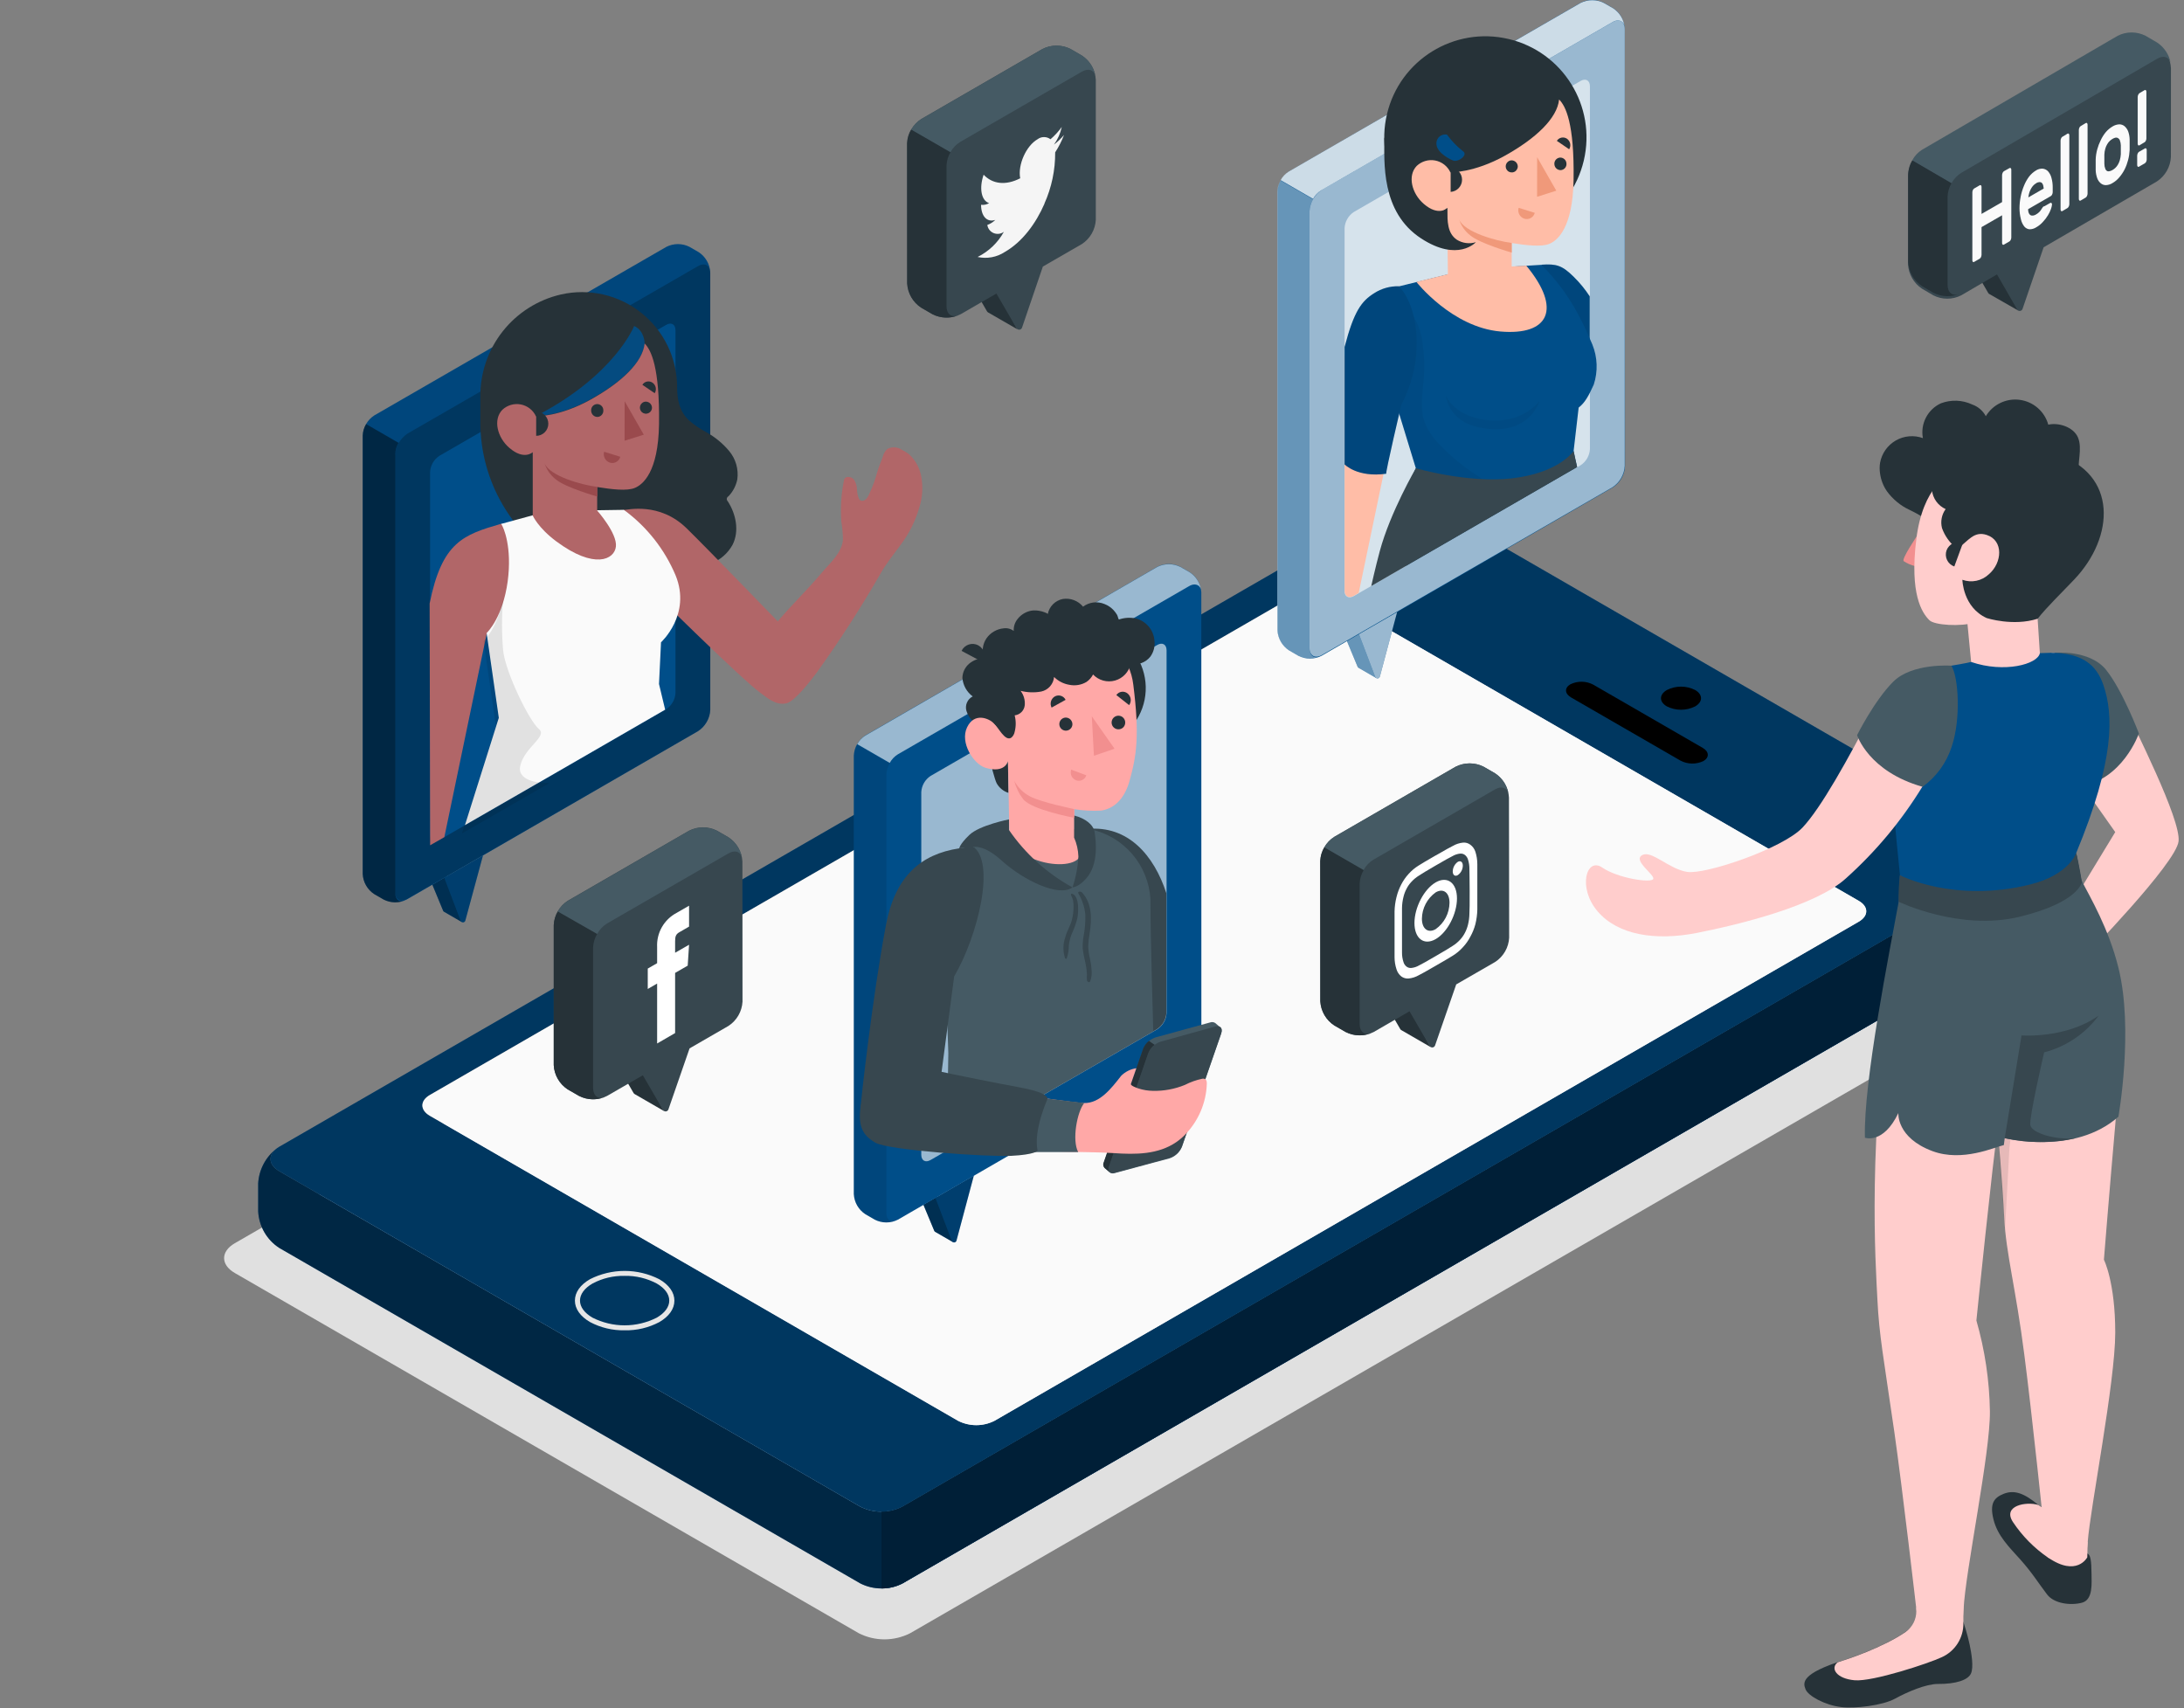 <svg width="179" height="140" viewBox="0 0 179 140" fill="none" xmlns="http://www.w3.org/2000/svg">
<rect x="0" y="0" width="179" height="140" fill="#808080" stroke="none"/>
<path d="M19.241 104.326L70.382 133.848C71.035 134.18 71.757 134.353 72.49 134.353C73.222 134.353 73.945 134.18 74.598 133.848L170.886 78.251C172.05 77.578 172.05 76.488 170.886 75.815L119.761 46.289C119.107 45.959 118.385 45.787 117.653 45.787C116.921 45.787 116.199 45.959 115.545 46.289L19.241 101.89C18.076 102.563 18.076 103.653 19.241 104.326Z" fill="#E0E0E0"/>
<path d="M22.655 94.14C21.941 94.693 22.019 95.482 22.886 95.982L70.502 123.477C71.038 123.748 71.632 123.89 72.234 123.89C72.835 123.89 73.429 123.748 73.966 123.477L164.969 70.939C165.848 70.431 165.918 69.63 165.171 69.077C165.619 69.415 165.987 69.846 166.251 70.341C166.515 70.836 166.668 71.383 166.699 71.943V74.23C166.668 74.832 166.494 75.418 166.193 75.94C165.891 76.461 165.47 76.904 164.965 77.232L73.974 129.765C73.437 130.038 72.843 130.18 72.24 130.18C71.637 130.18 71.043 130.038 70.506 129.765L22.89 102.274C22.385 101.947 21.965 101.505 21.664 100.984C21.363 100.463 21.191 99.877 21.16 99.277V96.981C21.192 96.428 21.342 95.888 21.6 95.398C21.858 94.909 22.217 94.479 22.655 94.14Z" fill="#004E89"/>
<path opacity="0.5" d="M22.655 94.14C21.941 94.693 22.019 95.482 22.886 95.982L70.502 123.477C71.038 123.748 71.632 123.89 72.234 123.89C72.835 123.89 73.429 123.748 73.966 123.477L164.969 70.939C165.848 70.431 165.918 69.63 165.171 69.077C165.619 69.415 165.987 69.846 166.251 70.341C166.515 70.836 166.668 71.383 166.699 71.943V74.23C166.668 74.832 166.494 75.418 166.193 75.94C165.891 76.461 165.47 76.904 164.965 77.232L73.974 129.765C73.437 130.038 72.843 130.18 72.24 130.18C71.637 130.18 71.043 130.038 70.506 129.765L22.89 102.274C22.385 101.947 21.965 101.505 21.664 100.984C21.363 100.463 21.191 99.877 21.16 99.277V96.981C21.192 96.428 21.342 95.888 21.6 95.398C21.858 94.909 22.217 94.479 22.655 94.14Z" fill="black"/>
<path d="M22.887 95.981L70.503 123.476C71.04 123.748 71.633 123.89 72.235 123.89C72.837 123.89 73.43 123.748 73.967 123.476L164.97 70.939C165.924 70.386 165.924 69.49 164.97 68.941L117.354 41.442C116.817 41.17 116.224 41.028 115.622 41.028C115.02 41.028 114.427 41.17 113.89 41.442L22.887 93.983C21.933 94.536 21.933 95.432 22.887 95.981ZM106.565 48.552C107.391 48.077 108.217 48.354 109.043 48.828L152.339 73.825C153.165 74.296 153.165 75.064 152.339 75.539L81.502 116.445C81.041 116.677 80.532 116.798 80.016 116.798C79.5 116.798 78.991 116.677 78.529 116.445L35.237 91.448C34.411 90.973 34.411 90.209 35.237 89.734L106.565 48.552Z" fill="#004E89"/>
<path opacity="0.3" d="M22.887 95.981L70.503 123.476C71.04 123.748 71.633 123.89 72.235 123.89C72.837 123.89 73.43 123.748 73.967 123.476L164.97 70.939C165.924 70.386 165.924 69.49 164.97 68.941L117.354 41.442C116.817 41.17 116.224 41.028 115.622 41.028C115.02 41.028 114.427 41.17 113.89 41.442L22.887 93.983C21.933 94.536 21.933 95.432 22.887 95.981ZM106.565 48.552C107.391 48.077 108.217 48.354 109.043 48.828L152.339 73.825C153.165 74.296 153.165 75.064 152.339 75.539L81.502 116.445C81.041 116.677 80.532 116.798 80.016 116.798C79.5 116.798 78.991 116.677 78.529 116.445L35.237 91.448C34.411 90.973 34.411 90.209 35.237 89.734L106.565 48.552Z" fill="black"/>
<path d="M165.172 69.073C165.619 69.411 165.988 69.843 166.252 70.337C166.516 70.832 166.668 71.379 166.699 71.939V74.226C166.668 74.828 166.494 75.413 166.192 75.935C165.891 76.457 165.471 76.9 164.965 77.228L73.975 129.765C73.439 130.047 72.841 130.189 72.236 130.178V123.886C72.839 123.899 73.435 123.756 73.966 123.473L164.969 70.935C165.849 70.427 165.931 69.626 165.172 69.073Z" fill="#004E89"/>
<path opacity="0.6" d="M165.172 69.073C165.619 69.411 165.988 69.843 166.252 70.337C166.516 70.832 166.668 71.379 166.699 71.939V74.226C166.668 74.828 166.494 75.413 166.192 75.935C165.891 76.457 165.471 76.9 164.965 77.228L73.975 129.765C73.439 130.047 72.841 130.189 72.236 130.178V123.886C72.839 123.899 73.435 123.756 73.966 123.473L164.969 70.935C165.849 70.427 165.931 69.626 165.172 69.073Z" fill="black"/>
<path d="M136.616 57.892C135.972 57.52 135.972 56.922 136.616 56.55C136.975 56.367 137.373 56.272 137.776 56.272C138.179 56.272 138.577 56.367 138.936 56.55C139.576 56.922 139.576 57.52 138.936 57.892C138.576 58.073 138.179 58.167 137.776 58.167C137.373 58.167 136.976 58.073 136.616 57.892Z" fill="black"/>
<path d="M51.194 109.025C50.207 109.044 49.23 108.811 48.358 108.348C47.561 107.886 47.119 107.262 47.119 106.589C47.119 105.916 47.557 105.293 48.358 104.834C49.238 104.388 50.211 104.157 51.197 104.157C52.184 104.158 53.156 104.391 54.035 104.838C54.832 105.297 55.274 105.92 55.274 106.593C55.274 107.266 54.836 107.89 54.035 108.352C53.161 108.815 52.183 109.046 51.194 109.025ZM51.194 104.562C50.279 104.543 49.373 104.759 48.564 105.189C47.9 105.573 47.536 106.069 47.536 106.589C47.536 107.109 47.9 107.605 48.564 107.989C49.38 108.402 50.281 108.617 51.194 108.617C52.108 108.617 53.009 108.402 53.825 107.989C54.489 107.605 54.853 107.109 54.853 106.589C54.853 106.069 54.489 105.573 53.825 105.189C53.015 104.76 52.11 104.544 51.194 104.562Z" fill="#E6E6E6"/>
<path d="M137.738 62.339L128.77 57.161C128.237 56.855 128.208 56.368 128.712 56.079C129.005 55.936 129.327 55.865 129.653 55.87C129.979 55.876 130.299 55.959 130.587 56.112L139.551 61.29C140.087 61.595 140.112 62.083 139.613 62.372C139.319 62.512 138.997 62.582 138.671 62.577C138.346 62.571 138.026 62.489 137.738 62.339Z" fill="black"/>
<path d="M106.565 48.552C107.391 48.077 108.216 48.354 109.042 48.829L152.339 73.826C153.165 74.296 153.165 75.064 152.339 75.539L81.502 116.445C81.041 116.677 80.532 116.798 80.015 116.798C79.499 116.798 78.99 116.677 78.529 116.445L35.236 91.448C34.411 90.973 34.411 90.21 35.236 89.735L106.565 48.552Z" fill="#FAFAFA"/>
<path d="M37.839 75.56L36.414 74.734C36.375 74.718 36.343 74.689 36.324 74.652L35.432 72.496L36.592 71.823L36.559 71.927L37.839 75.56Z" fill="#004E89"/>
<g opacity="0.4">
<path d="M37.839 75.56L36.414 74.734C36.375 74.718 36.343 74.689 36.324 74.652L35.432 72.496L36.592 71.823L36.559 71.927L37.839 75.56Z" fill="black"/>
</g>
<path d="M36.414 71.93L37.768 75.49C37.788 75.523 37.816 75.551 37.85 75.569C37.885 75.587 37.924 75.595 37.963 75.592C38.002 75.588 38.039 75.574 38.069 75.55C38.1 75.526 38.123 75.493 38.136 75.456L39.585 70.109L36.414 71.93Z" fill="#004E89"/>
<path opacity="0.2" d="M36.414 71.93L37.768 75.49C37.788 75.523 37.816 75.551 37.85 75.569C37.885 75.587 37.924 75.595 37.963 75.592C38.002 75.588 38.039 75.574 38.069 75.55C38.1 75.526 38.123 75.493 38.136 75.456L39.585 70.109L36.414 71.93Z" fill="black"/>
<path d="M58.21 22.316C58.194 21.986 58.1 21.664 57.936 21.377C57.771 21.09 57.541 20.846 57.265 20.665L56.513 20.231C56.219 20.082 55.895 20.005 55.566 20.005C55.236 20.005 54.912 20.082 54.618 20.231L30.674 34.047C30.397 34.227 30.166 34.471 30.002 34.758C29.837 35.046 29.744 35.368 29.729 35.698V71.621C29.744 71.951 29.837 72.273 30.002 72.561C30.166 72.848 30.397 73.092 30.674 73.272L31.446 73.718C31.739 73.867 32.063 73.944 32.392 73.944C32.72 73.944 33.044 73.867 33.337 73.718L57.203 59.927C57.5 59.738 57.746 59.48 57.922 59.175C58.099 58.871 58.199 58.528 58.214 58.177L58.21 22.316Z" fill="#004E89"/>
<path opacity="0.3" d="M33.391 73.668L57.202 59.923C57.497 59.731 57.741 59.472 57.917 59.168C58.093 58.864 58.195 58.523 58.214 58.172V22.39C58.214 21.746 57.764 21.486 57.206 21.808L33.391 35.541C33.096 35.733 32.852 35.992 32.676 36.296C32.5 36.6 32.398 36.941 32.379 37.292V73.086C32.379 73.73 32.833 73.99 33.391 73.668Z" fill="black"/>
<path d="M36.018 68.837L54.598 58.122C54.821 57.977 55.006 57.781 55.139 57.551C55.271 57.321 55.348 57.062 55.362 56.797V27.068C55.362 26.577 55.02 26.383 54.598 26.626L36.018 37.353C35.795 37.498 35.608 37.694 35.475 37.924C35.342 38.154 35.264 38.413 35.25 38.679V68.408C35.25 68.882 35.593 69.081 36.018 68.837Z" fill="#004E89"/>
<path opacity="0.5" d="M29.729 71.629C29.744 71.96 29.837 72.282 30.002 72.569C30.166 72.856 30.397 73.1 30.674 73.281L31.446 73.727C31.712 73.862 32.004 73.939 32.303 73.952C32.601 73.966 32.899 73.915 33.176 73.805C32.73 73.974 32.392 73.718 32.392 73.181V37.226C32.404 36.897 32.499 36.576 32.668 36.293L30.005 34.753C29.834 35.035 29.739 35.356 29.729 35.686V71.629Z" fill="black"/>
<path opacity="0.1" d="M58.207 22.258C58.207 21.8 57.794 21.465 57.203 21.804L33.338 35.582C33.056 35.756 32.826 36.003 32.673 36.297L30.01 34.761C30.165 34.471 30.395 34.227 30.674 34.054L54.598 20.239C54.892 20.09 55.216 20.013 55.545 20.013C55.875 20.013 56.199 20.09 56.493 20.239L57.265 20.685C57.53 20.859 57.753 21.091 57.916 21.364C58.079 21.636 58.178 21.942 58.207 22.258Z" fill="black"/>
<path d="M55.596 46.64C53.061 46.714 46.285 46.339 46.285 46.339C44.19 45.178 42.443 43.478 41.227 41.415C40.011 39.351 39.369 36.999 39.369 34.604V32.502C39.354 30.564 40 28.678 41.201 27.156C42.402 25.634 44.087 24.568 45.976 24.133C47.117 23.874 48.301 23.875 49.442 24.136C50.582 24.397 51.649 24.912 52.564 25.642C53.478 26.371 54.217 27.297 54.725 28.352C55.233 29.405 55.496 30.56 55.497 31.73C55.497 32.763 55.679 33.696 56.459 34.443C56.892 34.82 57.368 35.146 57.876 35.413C58.599 35.811 59.242 36.34 59.771 36.974C60.034 37.292 60.229 37.662 60.343 38.059C60.456 38.456 60.486 38.873 60.431 39.282C60.326 39.805 60.074 40.288 59.705 40.674C59.668 40.692 59.636 40.719 59.613 40.753C59.589 40.786 59.574 40.825 59.569 40.866C59.563 40.907 59.568 40.948 59.583 40.986C59.597 41.025 59.62 41.059 59.651 41.087C60.328 42.135 60.609 43.535 60.039 44.65C59.654 45.348 59.036 45.888 58.293 46.178C57.556 46.465 56.775 46.623 55.984 46.644L55.596 46.64Z" fill="#263238"/>
<path d="M43.157 47.644C43.041 48.574 42.678 49.457 42.106 50.201C41.534 50.944 40.773 51.521 39.903 51.872L36.419 68.606L35.254 69.275L35.213 49.456C36.229 44.41 37.971 43.824 41.097 42.92C41.093 42.932 43.632 44.555 43.157 47.644Z" fill="#B16668"/>
<path d="M72.205 46.942C70.593 49.754 68.837 52.481 66.944 55.113C66.474 55.736 65.165 57.462 64.467 57.636C63.596 57.85 62.853 57.161 62.403 56.843C60.821 55.745 52.642 47.611 52.642 47.611C50.094 44.06 50.738 41.797 51.081 41.797C51.423 41.797 54.037 41.111 56.275 43.296C57.964 44.947 63.744 50.922 63.744 50.922C65.111 49.32 66.007 48.527 67.37 46.917C68.03 46.136 69.021 45.294 69.087 44.217C69.08 43.724 69.036 43.233 68.955 42.746C68.873 41.623 68.943 40.494 69.166 39.39C69.171 39.34 69.185 39.291 69.207 39.245C69.244 39.183 69.301 39.135 69.368 39.109C69.494 39.074 69.627 39.081 69.748 39.129C69.869 39.178 69.971 39.265 70.037 39.377C70.164 39.605 70.234 39.86 70.239 40.12C70.246 40.382 70.302 40.64 70.404 40.88C70.428 40.928 70.462 40.971 70.504 41.004C70.551 41.032 70.605 41.046 70.66 41.045C70.974 41.045 71.139 40.711 71.251 40.463C71.52 39.887 71.739 39.289 71.903 38.675C72.015 38.263 72.209 37.85 72.349 37.437C72.409 37.187 72.543 36.961 72.733 36.788C72.92 36.694 73.129 36.651 73.339 36.665C73.548 36.678 73.749 36.748 73.922 36.867C74.131 36.969 74.329 37.092 74.513 37.234C75.045 37.726 75.397 38.381 75.512 39.096C75.661 39.923 75.606 40.774 75.351 41.574C75.028 42.701 74.497 43.759 73.786 44.691C73.237 45.443 72.659 46.153 72.205 46.942Z" fill="#B16668"/>
<path d="M54.177 52.639L54.012 56.058L54.516 58.16L46.365 62.867L38.107 67.623L40.882 58.829L39.883 51.875C39.99 51.785 41.212 50.554 41.609 47.647C41.98 44.868 41.287 43.213 41.072 42.936C41.184 42.899 43.661 42.23 43.661 42.23L48.942 41.817L51.13 41.784C53.005 43.156 54.47 45.011 55.371 47.152C56.684 50.364 54.177 52.639 54.177 52.639Z" fill="#FAFAFA"/>
<path opacity="0.1" d="M42.636 62.776C42.987 61.212 44.92 60.365 44.156 59.733C43.392 59.102 41.439 55.138 41.237 53.317C41.114 51.905 41.114 50.484 41.237 49.072C40.754 51.438 39.734 52.47 39.639 52.553L40.638 59.506L37.863 68.301L45.039 64.172C43.384 64.189 42.434 63.672 42.636 62.776Z" fill="black"/>
<path opacity="0.9" d="M52.836 28.151C52.679 29.682 50.965 31.297 48.413 32.721C45.862 34.146 43.938 34.092 43.938 34.092C50.399 30.748 51.972 26.718 51.972 26.718C52.836 27.093 52.836 28.151 52.836 28.151Z" fill="#004E89"/>
<path d="M52.834 28.15C53.362 28.683 54.072 30.079 54.014 34.757C53.953 38.712 52.681 39.712 52.037 39.984C51.392 40.257 50.154 40.108 48.944 39.914V41.842C48.944 41.842 50.596 43.7 50.48 44.786C50.364 45.872 48.709 46.677 45.6 44.373C44.088 43.246 43.663 42.251 43.663 42.251V37.057C43.663 37.057 42.957 37.75 41.747 36.706C40.744 35.843 40.401 34.381 41.169 33.588C41.368 33.4 41.61 33.261 41.873 33.184C42.136 33.108 42.414 33.094 42.684 33.146C42.953 33.198 43.206 33.312 43.423 33.481C43.639 33.65 43.812 33.868 43.927 34.117C43.927 34.117 45.851 34.175 48.407 32.75C50.963 31.326 52.672 29.691 52.834 28.15Z" fill="#B16668"/>
<path d="M49.448 33.626C49.459 33.76 49.415 33.892 49.328 33.995C49.24 34.097 49.116 34.16 48.982 34.17C48.847 34.174 48.716 34.124 48.617 34.033C48.519 33.941 48.46 33.814 48.453 33.679C48.444 33.611 48.45 33.542 48.469 33.476C48.488 33.41 48.521 33.349 48.565 33.296C48.609 33.243 48.663 33.2 48.725 33.169C48.786 33.138 48.853 33.121 48.922 33.117C48.99 33.113 49.059 33.124 49.123 33.148C49.188 33.172 49.247 33.209 49.296 33.257C49.345 33.304 49.384 33.362 49.411 33.425C49.437 33.489 49.45 33.557 49.448 33.626Z" fill="#263238"/>
<path d="M49.515 37.023L50.836 37.436C50.814 37.525 50.774 37.608 50.718 37.681C50.663 37.753 50.593 37.814 50.514 37.858C50.434 37.903 50.346 37.931 50.255 37.941C50.165 37.951 50.073 37.942 49.986 37.915C49.807 37.856 49.658 37.731 49.57 37.564C49.483 37.398 49.463 37.204 49.515 37.023Z" fill="#9A4A4D"/>
<path d="M53.66 32.226L52.648 31.536C52.69 31.469 52.745 31.411 52.809 31.366C52.873 31.32 52.947 31.288 53.024 31.272C53.101 31.255 53.18 31.255 53.258 31.269C53.335 31.284 53.409 31.315 53.474 31.359C53.611 31.451 53.707 31.593 53.742 31.755C53.776 31.916 53.747 32.085 53.66 32.226Z" fill="#263238"/>
<path d="M53.436 33.407C53.437 33.504 53.409 33.599 53.356 33.68C53.304 33.761 53.228 33.825 53.139 33.864C53.05 33.903 52.952 33.915 52.857 33.898C52.761 33.882 52.673 33.838 52.602 33.772C52.531 33.705 52.482 33.62 52.459 33.526C52.436 33.431 52.442 33.333 52.475 33.241C52.508 33.15 52.567 33.071 52.645 33.013C52.722 32.955 52.815 32.921 52.912 32.915C52.979 32.913 53.045 32.924 53.108 32.948C53.17 32.971 53.227 33.007 53.276 33.052C53.325 33.098 53.364 33.153 53.391 33.214C53.419 33.274 53.434 33.34 53.436 33.407Z" fill="#263238"/>
<path d="M51.196 32.882L51.191 36.119L52.765 35.623L51.196 32.882Z" fill="#9A4A4D"/>
<path d="M48.945 39.901C47.673 39.745 45.052 39.014 44.639 37.981C44.806 38.503 45.129 38.962 45.564 39.294C46.352 39.959 48.953 40.694 48.953 40.694L48.945 39.901Z" fill="#9A4A4D"/>
<path d="M43.945 35.719C44.209 35.719 44.462 35.614 44.649 35.427C44.836 35.241 44.94 34.987 44.94 34.724C44.94 34.46 44.836 34.207 44.649 34.02C44.462 33.833 44.209 33.728 43.945 33.728V35.719Z" fill="#263238"/>
<path d="M78.091 101.79L76.666 100.965C76.628 100.947 76.597 100.919 76.576 100.882L75.68 98.727L76.844 98.054L76.807 98.157L78.091 101.79Z" fill="#004E89"/>
<g opacity="0.4">
<path d="M78.091 101.79L76.666 100.965C76.628 100.947 76.597 100.919 76.576 100.882L75.68 98.727L76.844 98.054L76.807 98.157L78.091 101.79Z" fill="black"/>
</g>
<path d="M76.668 98.162L78.022 101.721C78.041 101.755 78.07 101.783 78.104 101.801C78.139 101.819 78.178 101.827 78.217 101.823C78.255 101.82 78.293 101.805 78.323 101.781C78.354 101.757 78.377 101.725 78.39 101.688L79.818 96.341L76.668 98.162Z" fill="#004E89"/>
<path opacity="0.2" d="M76.668 98.162L78.022 101.721C78.041 101.755 78.07 101.783 78.104 101.801C78.139 101.819 78.178 101.827 78.217 101.823C78.255 101.82 78.293 101.805 78.323 101.781C78.354 101.757 78.377 101.725 78.39 101.688L79.818 96.341L76.668 98.162Z" fill="black"/>
<path d="M98.46 48.547C98.445 48.217 98.351 47.895 98.187 47.607C98.022 47.32 97.792 47.076 97.515 46.896L96.743 46.45C96.45 46.301 96.126 46.224 95.797 46.224C95.469 46.224 95.145 46.301 94.852 46.45L70.928 60.265C70.65 60.446 70.419 60.69 70.254 60.977C70.089 61.264 69.995 61.586 69.978 61.917V97.86C69.995 98.191 70.089 98.513 70.254 98.8C70.419 99.087 70.65 99.331 70.928 99.511L71.696 99.957C71.99 100.106 72.314 100.184 72.644 100.184C72.973 100.184 73.298 100.106 73.591 99.957L97.457 86.162C97.753 85.974 97.999 85.716 98.174 85.412C98.35 85.108 98.449 84.767 98.464 84.416L98.46 48.547Z" fill="#004E89"/>
<path opacity="0.6" d="M76.267 95.069L94.848 84.354C95.07 84.209 95.255 84.013 95.388 83.782C95.521 83.552 95.597 83.294 95.612 83.029V53.3C95.612 52.813 95.269 52.614 94.848 52.858L76.267 63.593C76.047 63.739 75.863 63.933 75.731 64.162C75.6 64.391 75.523 64.647 75.508 64.911V94.639C75.508 95.114 75.846 95.312 76.267 95.069Z" fill="white"/>
<path opacity="0.1" d="M69.978 97.86C69.995 98.19 70.089 98.513 70.254 98.8C70.419 99.087 70.65 99.331 70.928 99.511L71.696 99.957C71.963 100.091 72.256 100.167 72.555 100.181C72.854 100.194 73.152 100.145 73.43 100.036C72.984 100.205 72.646 99.949 72.646 99.412V63.49C72.658 63.16 72.754 62.838 72.927 62.557L70.259 61.017C70.09 61.3 69.995 61.62 69.983 61.95L69.978 97.86Z" fill="black"/>
<path opacity="0.6" d="M98.461 48.493C98.461 48.035 98.023 47.701 97.453 48.039L73.592 61.818C73.311 61.99 73.08 62.234 72.923 62.524L70.26 60.988C70.418 60.699 70.648 60.455 70.929 60.282L94.852 46.462C95.146 46.316 95.469 46.239 95.798 46.239C96.126 46.239 96.449 46.316 96.743 46.462L97.519 46.908C97.785 47.085 98.007 47.319 98.171 47.594C98.333 47.868 98.433 48.176 98.461 48.493Z" fill="white"/>
<path d="M95.595 83.028V73.206C94.584 70.092 92.449 67.623 89.125 67.937L92.193 75.642L94.501 84.536L94.815 84.354C95.04 84.21 95.228 84.015 95.364 83.785C95.5 83.555 95.579 83.295 95.595 83.028Z" fill="#37474F"/>
<path d="M79.719 69.415C78.939 69.761 78.481 70.889 78.183 71.686C77.707 72.921 77.428 74.224 77.357 75.546L77.725 86.315L77.593 94.3L94.522 84.535C94.522 84.535 94.29 76.839 94.29 74.068C94.29 73.944 94.29 73.816 94.29 73.688C94.21 72.328 93.686 71.031 92.798 69.997C91.911 68.963 90.709 68.248 89.377 67.961C88.415 67.742 82.671 68.486 82.671 68.486L79.732 69.415H79.719Z" fill="#455A64"/>
<path d="M89.466 79.507C89.447 79.198 89.404 78.892 89.338 78.59C89.256 78.257 89.206 77.917 89.19 77.574C89.2 77.226 89.237 76.88 89.301 76.538C89.483 75.373 89.541 74.06 88.674 73.135C88.583 73.036 88.285 73.04 88.389 73.23C88.695 73.748 88.886 74.325 88.95 74.923C88.972 75.527 88.925 76.131 88.81 76.724C88.754 77.048 88.729 77.377 88.736 77.706C88.767 78.008 88.82 78.308 88.892 78.602C88.96 78.881 89.014 79.164 89.053 79.449C89.053 79.589 89.082 79.734 89.087 79.862C89.068 80.026 89.068 80.192 89.087 80.357C89.115 80.464 89.272 80.555 89.343 80.436C89.46 80.141 89.503 79.822 89.466 79.507Z" fill="#37474F"/>
<path d="M88.345 74.102C88.312 73.813 88.192 73.313 87.846 73.243C87.788 73.243 87.763 73.293 87.775 73.338C87.845 73.486 87.903 73.639 87.949 73.796C87.977 73.967 87.991 74.14 87.99 74.313C87.986 74.674 87.94 75.035 87.854 75.386C87.73 75.869 87.441 76.307 87.317 76.79C87.116 77.346 87.106 77.953 87.288 78.516C87.313 78.574 87.395 78.611 87.428 78.545C87.547 78.199 87.605 77.836 87.602 77.471C87.639 77.166 87.713 76.867 87.821 76.579C88.021 76.159 88.18 75.721 88.296 75.27C88.367 74.885 88.384 74.492 88.345 74.102Z" fill="#37474F"/>
<path d="M84.137 56.392C84.137 57.358 84.423 58.303 84.96 59.106C85.497 59.909 86.26 60.535 87.152 60.905C88.045 61.275 89.027 61.372 89.974 61.183C90.922 60.995 91.792 60.529 92.475 59.846C93.158 59.163 93.624 58.293 93.812 57.345C94.001 56.398 93.904 55.416 93.534 54.523C93.164 53.631 92.538 52.868 91.735 52.331C90.932 51.794 89.987 51.508 89.021 51.508C87.726 51.508 86.483 52.022 85.567 52.938C84.651 53.855 84.137 55.097 84.137 56.392Z" fill="#263238"/>
<path d="M80.578 59.865C80.578 59.865 81.371 63.581 81.689 64.197C81.9 64.573 82.247 64.854 82.659 64.981L82.606 62.363L80.578 59.865Z" fill="#263238"/>
<path d="M81.598 54.531C81.566 54.413 81.51 54.303 81.433 54.209C81.357 54.114 81.261 54.036 81.152 53.981C81.002 53.926 80.841 53.905 80.681 53.919C80.229 53.935 79.795 54.098 79.443 54.382C79.272 54.525 79.133 54.703 79.035 54.904C78.938 55.104 78.884 55.323 78.877 55.546C78.9 55.847 78.987 56.139 79.133 56.403C79.279 56.667 79.48 56.896 79.723 57.074C79.512 57.181 79.344 57.36 79.251 57.578C79.157 57.796 79.143 58.04 79.211 58.267C79.317 58.611 79.521 58.917 79.798 59.147C80.014 59.386 80.255 59.602 80.516 59.791C80.695 59.878 80.891 59.925 81.09 59.927C81.414 59.948 81.736 59.985 82.056 60.039L81.871 57.974C81.821 57.413 81.767 56.851 81.718 56.29C81.718 56.042 81.664 55.79 81.652 55.542C81.67 55.211 81.65 54.878 81.594 54.551L81.598 54.531Z" fill="#263238"/>
<path d="M82.526 60.039C82.229 60.216 81.804 59.626 81.432 59.258C81.061 58.891 79.863 58.346 79.26 59.609C78.658 60.873 79.793 62.603 80.739 62.913C82.39 63.425 82.617 62.376 82.617 62.376L82.737 68.982C84.769 71.588 90.405 71.385 88.055 68.668V66.319C88.783 66.434 89.52 66.472 90.256 66.43C91.457 66.245 92.213 65.299 92.576 63.998C93.163 61.909 93.402 60.224 92.886 56.12C92.345 51.616 87.106 51.578 84.281 53.35C81.457 55.121 82.526 60.039 82.526 60.039Z" fill="#FFA8A7"/>
<path d="M87.895 72.722C85.819 71.583 84.039 69.974 82.696 68.024V67.152C82.696 67.152 80.281 67.627 79.451 68.424C78.621 69.221 78.625 69.526 78.625 69.526L79.814 69.415C79.814 69.415 80.64 69.209 82.073 70.509C83.914 72.181 86.833 73.548 87.895 72.722Z" fill="#37474F"/>
<path d="M88.039 67.372V68.656C88.248 69.139 88.366 69.657 88.385 70.184C88.342 71.048 88.18 71.903 87.902 72.723C87.902 72.723 88.381 72.723 89.017 72.004C90.087 70.815 89.81 68.821 89.715 68.202C89.62 67.582 88.939 67.062 88.034 66.835L88.039 67.372Z" fill="#37474F"/>
<path d="M80.978 56.186C80.896 55.748 81.139 55.323 81.086 54.885C81.032 54.448 80.751 54.245 80.627 53.878C80.543 53.614 80.52 53.334 80.561 53.06C80.602 52.786 80.705 52.524 80.863 52.297C81.024 52.071 81.233 51.883 81.474 51.745C81.714 51.606 81.982 51.521 82.258 51.495C82.403 51.474 82.551 51.482 82.693 51.519C82.835 51.556 82.968 51.621 83.084 51.71C83.064 51.353 83.179 51.001 83.406 50.723C83.691 50.362 84.1 50.119 84.554 50.042C84.792 50.011 85.034 50.024 85.268 50.079C85.334 50.079 85.888 50.253 85.875 50.327C85.934 50.02 86.084 49.738 86.304 49.517C86.525 49.297 86.807 49.147 87.114 49.088C87.42 49.041 87.734 49.074 88.023 49.185C88.313 49.296 88.569 49.48 88.766 49.72C89.014 49.534 89.306 49.416 89.614 49.377C89.922 49.339 90.234 49.382 90.52 49.501C90.809 49.611 91.067 49.786 91.276 50.013C91.379 50.126 91.471 50.249 91.549 50.381C91.623 50.505 91.631 50.661 91.701 50.773C92.155 50.616 92.644 50.587 93.113 50.69C93.518 50.798 93.879 51.028 94.148 51.349C94.417 51.67 94.58 52.065 94.616 52.482C94.68 52.953 94.56 53.431 94.282 53.816C94.093 54.053 93.842 54.234 93.558 54.338C93.273 54.442 92.965 54.466 92.667 54.406C92.599 54.729 92.444 55.026 92.219 55.267C91.994 55.508 91.707 55.682 91.39 55.772C91.073 55.862 90.738 55.863 90.42 55.776C90.102 55.689 89.814 55.517 89.587 55.278C89.46 55.523 89.274 55.733 89.046 55.889C88.62 56.141 88.114 56.223 87.63 56.12C87.16 56.041 86.727 55.817 86.391 55.48C86.367 55.765 86.252 56.034 86.063 56.249C85.874 56.464 85.622 56.612 85.343 56.673C84.779 56.778 84.2 56.758 83.646 56.615C83.906 56.953 84.028 57.376 83.988 57.8C83.965 58.011 83.871 58.208 83.721 58.358C83.57 58.509 83.374 58.603 83.162 58.626C83.276 59.069 83.276 59.534 83.162 59.976C83.13 60.157 83.038 60.321 82.902 60.443C82.386 60.835 81.775 59.543 81.466 59.266C81.275 59.089 81.288 58.684 81.275 58.441C81.263 58.197 81.275 57.957 81.275 57.718C81.31 57.566 81.334 57.411 81.346 57.255C81.247 56.884 81.048 56.549 80.978 56.186Z" fill="#263238"/>
<path d="M80.619 54.311L78.811 53.341C78.868 53.219 78.95 53.11 79.05 53.021C79.151 52.932 79.269 52.864 79.397 52.821C79.524 52.779 79.659 52.763 79.794 52.774C79.928 52.785 80.058 52.824 80.177 52.887C80.42 53.022 80.601 53.246 80.683 53.511C80.765 53.776 80.742 54.062 80.619 54.311Z" fill="#263238"/>
<path d="M88.038 66.306C88.038 66.306 85.359 65.765 84.421 65.269C83.87 64.981 83.418 64.534 83.125 63.985C83.265 64.534 83.515 65.048 83.86 65.497C84.545 66.372 88.038 67.02 88.038 67.02V66.306Z" fill="#F28F8F"/>
<path d="M87.895 59.369C87.89 59.474 87.855 59.575 87.793 59.66C87.731 59.745 87.646 59.81 87.547 59.847C87.449 59.884 87.342 59.891 87.239 59.868C87.137 59.844 87.044 59.791 86.971 59.715C86.898 59.639 86.85 59.544 86.831 59.44C86.812 59.337 86.824 59.23 86.865 59.134C86.907 59.037 86.975 58.955 87.063 58.897C87.151 58.839 87.253 58.808 87.359 58.808C87.431 58.809 87.502 58.825 87.568 58.854C87.634 58.883 87.693 58.925 87.743 58.977C87.793 59.029 87.832 59.091 87.858 59.158C87.884 59.225 87.897 59.297 87.895 59.369Z" fill="#263238"/>
<path d="M87.337 57.354L86.189 57.99C86.107 57.832 86.089 57.649 86.139 57.478C86.189 57.307 86.303 57.162 86.458 57.073C86.534 57.032 86.617 57.007 86.703 56.999C86.788 56.991 86.875 57 86.957 57.026C87.039 57.053 87.115 57.095 87.181 57.151C87.246 57.208 87.299 57.277 87.337 57.354Z" fill="#263238"/>
<path d="M87.796 63.077L89.034 63.54C89.008 63.622 88.966 63.698 88.91 63.763C88.854 63.828 88.786 63.882 88.709 63.92C88.632 63.959 88.548 63.981 88.462 63.987C88.376 63.993 88.29 63.981 88.209 63.953C88.038 63.891 87.899 63.764 87.821 63.6C87.744 63.436 87.735 63.248 87.796 63.077Z" fill="#F28F8F"/>
<path d="M92.543 57.788L91.494 56.962C91.543 56.891 91.606 56.831 91.679 56.785C91.751 56.739 91.833 56.709 91.918 56.696C92.003 56.683 92.09 56.687 92.173 56.709C92.257 56.73 92.335 56.769 92.403 56.822C92.548 56.932 92.644 57.096 92.67 57.276C92.696 57.457 92.65 57.64 92.543 57.788Z" fill="#263238"/>
<path d="M92.222 59.217C92.223 59.288 92.21 59.36 92.183 59.427C92.157 59.493 92.117 59.554 92.067 59.606C92.017 59.657 91.957 59.698 91.891 59.726C91.824 59.755 91.753 59.769 91.681 59.77C91.57 59.773 91.461 59.743 91.367 59.684C91.273 59.624 91.199 59.538 91.154 59.437C91.11 59.335 91.097 59.222 91.117 59.113C91.136 59.003 91.189 58.903 91.266 58.823C91.344 58.744 91.444 58.689 91.552 58.667C91.661 58.644 91.774 58.655 91.877 58.697C91.98 58.739 92.067 58.812 92.129 58.904C92.191 58.997 92.223 59.105 92.222 59.217Z" fill="#263238"/>
<path d="M89.484 58.705L89.658 61.938L91.347 61.36L89.484 58.705Z" fill="#F28F8F"/>
<path d="M100.009 84.193L99.596 83.838C99.536 83.799 99.467 83.774 99.395 83.766C99.323 83.759 99.251 83.768 99.183 83.793L94.707 85.019C94.482 85.095 94.276 85.218 94.103 85.38C93.93 85.543 93.794 85.741 93.704 85.96L90.484 95.246C90.443 95.322 90.426 95.408 90.437 95.493C90.447 95.578 90.484 95.658 90.541 95.721L90.954 96.089C91.015 96.128 91.083 96.153 91.155 96.162C91.227 96.17 91.299 96.162 91.367 96.138L95.868 94.929C96.092 94.853 96.298 94.731 96.471 94.569C96.644 94.407 96.781 94.21 96.871 93.991L100.092 84.705C100.17 84.453 100.129 84.28 100.009 84.193Z" fill="#455A64"/>
<path d="M90.895 95.593L94.116 86.307C94.206 86.088 94.343 85.891 94.516 85.729C94.689 85.568 94.895 85.445 95.12 85.37L99.595 84.131C100.008 84.02 100.231 84.255 100.091 84.664L96.87 93.95C96.78 94.169 96.644 94.366 96.471 94.528C96.297 94.689 96.091 94.812 95.867 94.887L91.391 96.105C90.978 96.237 90.755 96.002 90.895 95.593Z" fill="#37474F"/>
<path d="M94.632 85.626C94.402 85.802 94.224 86.037 94.116 86.307L90.896 95.593C90.859 95.667 90.843 95.75 90.852 95.833C90.859 95.915 90.891 95.994 90.941 96.059L90.528 95.717C90.47 95.654 90.433 95.574 90.421 95.489C90.41 95.404 90.426 95.318 90.466 95.242L93.687 85.952C93.786 85.699 93.95 85.477 94.162 85.308L94.632 85.626Z" fill="#263238"/>
<path d="M72.043 93.359L76.209 88.582C76.209 88.582 87.589 90.378 88.865 90.399C90.14 90.42 91.073 89.214 91.895 88.161C92.232 87.829 92.666 87.613 93.134 87.546L92.688 88.83C92.634 88.979 93.225 89.177 93.299 89.202C93.682 89.327 94.081 89.394 94.484 89.4C95.385 89.421 96.281 89.255 97.114 88.913C97.561 88.683 98.035 88.514 98.526 88.409C98.611 88.389 98.7 88.399 98.778 88.438C98.902 88.512 98.914 88.681 98.91 88.826C98.857 90.358 98.244 91.818 97.189 92.93C96.961 93.172 96.709 93.391 96.437 93.582C94.922 94.635 93.047 94.623 91.288 94.503C90.625 94.462 89.96 94.437 89.294 94.429C85.111 94.396 73.98 93.838 72.043 93.359Z" fill="#FFA8A7"/>
<path d="M85.866 90.039L88.864 90.398C88.278 91.109 87.844 93.445 88.368 94.416H84.677C84.293 92.723 84.446 91.212 85.866 90.039Z" fill="#455A64"/>
<path d="M76.853 87.756C75.949 87.603 79.661 88.367 81.907 88.801C83.913 89.189 85.685 89.424 85.867 90.04C85.867 90.04 84.677 92.612 85.041 94.313C85.041 94.313 84.809 94.631 82.877 94.726C80.945 94.821 72.835 94.272 71.754 93.652C70.672 93.033 70.28 92.249 70.56 90.514L76.853 87.756Z" fill="#37474F"/>
<path d="M70.552 90.51C70.573 90.184 71.493 81.716 72.617 75.787C73.38 71.79 75.482 70.006 78.603 69.527L79.706 69.353C81.651 70.592 80.152 76.691 78.203 80.023L77.047 88.801L71.919 93.136C70.399 92.831 70.523 90.973 70.552 90.51Z" fill="#37474F"/>
<path d="M112.79 55.567L111.366 54.741C111.328 54.723 111.297 54.694 111.275 54.658L110.379 52.503L111.543 51.83L111.506 51.933L112.79 55.567Z" fill="#004E89"/>
<g opacity="0.4">
<path d="M112.79 55.567L111.366 54.741C111.328 54.723 111.297 54.694 111.275 54.658L110.379 52.503L111.543 51.83L111.506 51.933L112.79 55.567Z" fill="white"/>
</g>
<path d="M111.367 51.937L112.721 55.496C112.741 55.53 112.769 55.558 112.804 55.576C112.838 55.594 112.877 55.602 112.916 55.599C112.955 55.595 112.992 55.58 113.022 55.556C113.053 55.532 113.076 55.5 113.089 55.463L114.518 50.116L111.367 51.937Z" fill="#004E89"/>
<path opacity="0.6" d="M111.367 51.937L112.721 55.496C112.741 55.53 112.769 55.558 112.804 55.576C112.838 55.594 112.877 55.602 112.916 55.599C112.955 55.595 112.992 55.58 113.022 55.556C113.053 55.532 113.076 55.5 113.089 55.463L114.518 50.116L111.367 51.937Z" fill="white"/>
<path d="M133.16 2.324C133.145 1.993 133.051 1.671 132.887 1.384C132.723 1.097 132.492 0.853 132.215 0.672L131.447 0.226C131.153 0.078 130.828 0 130.499 0C130.17 0 129.845 0.078 129.552 0.226L105.649 14.054C105.371 14.235 105.14 14.478 104.975 14.765C104.81 15.053 104.715 15.375 104.699 15.706V51.649C104.715 51.98 104.81 52.302 104.975 52.589C105.14 52.876 105.371 53.12 105.649 53.3L106.417 53.746C106.711 53.895 107.035 53.972 107.364 53.972C107.694 53.972 108.018 53.895 108.312 53.746L132.178 39.951C132.474 39.763 132.72 39.505 132.895 39.201C133.07 38.897 133.17 38.555 133.185 38.205L133.16 2.324Z" fill="#004E89"/>
<path opacity="0.6" d="M108.344 53.68L132.156 39.934C132.449 39.742 132.693 39.484 132.868 39.179C133.043 38.875 133.144 38.534 133.163 38.184V2.402C133.163 1.758 132.713 1.498 132.156 1.82L108.344 15.557C108.049 15.747 107.803 16.005 107.628 16.308C107.452 16.612 107.35 16.953 107.332 17.303V53.098C107.332 53.742 107.782 54.002 108.344 53.68Z" fill="white"/>
<path opacity="0.6" d="M110.965 48.845L129.546 38.13C129.768 37.985 129.953 37.789 130.086 37.559C130.219 37.329 130.295 37.07 130.31 36.805V7.076C130.31 6.589 129.967 6.391 129.546 6.634L110.965 17.37C110.743 17.515 110.558 17.711 110.425 17.941C110.292 18.172 110.216 18.43 110.201 18.695V48.424C110.189 48.891 110.544 49.097 110.965 48.845Z" fill="white"/>
<path opacity="0.4" d="M104.678 51.636C104.694 51.967 104.788 52.289 104.953 52.577C105.118 52.864 105.35 53.108 105.627 53.288L106.395 53.734C106.663 53.868 106.955 53.944 107.254 53.958C107.553 53.971 107.851 53.922 108.13 53.812C107.684 53.981 107.345 53.725 107.345 53.184V17.262C107.354 16.933 107.45 16.611 107.622 16.329L104.954 14.789C104.785 15.072 104.69 15.393 104.678 15.722V51.636Z" fill="white"/>
<path opacity="0.8" d="M133.16 2.27C133.16 1.812 132.722 1.477 132.157 1.816L108.291 15.594C108.01 15.767 107.779 16.01 107.622 16.3L104.959 14.764C105.117 14.475 105.348 14.232 105.628 14.058L129.551 0.238C129.845 0.092 130.169 0.016 130.497 0.016C130.825 0.016 131.149 0.092 131.442 0.238L132.219 0.684C132.485 0.861 132.708 1.095 132.871 1.369C133.034 1.644 133.133 1.952 133.16 2.27Z" fill="white"/>
<path d="M129.806 13.165C130.857 8.71 128.098 4.247 123.644 3.196C119.19 2.145 114.726 4.903 113.675 9.358C112.624 13.812 115.382 18.275 119.837 19.326C124.291 20.378 128.754 17.619 129.806 13.165Z" fill="#263238"/>
<path d="M119.06 13.142C119.06 13.142 117.71 12.585 117.727 11.746C117.726 11.639 117.749 11.532 117.794 11.435C117.84 11.337 117.907 11.251 117.99 11.182C118.073 11.114 118.17 11.065 118.275 11.039C118.379 11.013 118.488 11.011 118.594 11.032C118.961 11.537 119.396 11.99 119.886 12.378C120.398 12.684 119.473 13.357 119.06 13.142Z" fill="#004E89"/>
<path d="M114.654 23.46C112.668 23.873 111.215 24.414 110.203 29.241V48.387C110.203 48.866 110.533 49.064 110.946 48.837L111.359 48.597L114.53 33.407C114.662 33.349 117.606 30.929 118.11 27.651C118.581 24.571 114.654 23.46 114.654 23.46Z" fill="#FFBDA7"/>
<path d="M126.338 21.693C127.552 21.61 128.027 21.742 128.972 22.675C129.469 23.163 129.912 23.703 130.293 24.286V31.169L126.528 30.917L126.338 21.693Z" fill="#004E89"/>
<path opacity="0.1" d="M126.338 21.693C127.552 21.61 128.027 21.742 128.972 22.675C129.469 23.163 129.912 23.703 130.293 24.286V31.169L126.528 30.917L126.338 21.693Z" fill="black"/>
<path d="M128.973 36.962L129.386 33.403C129.898 33.014 130.212 32.432 130.625 31.516C130.975 30.442 130.934 29.279 130.509 28.233C130.051 27.16 129.803 26.639 129.592 26.247C128.767 24.562 127.666 23.027 126.334 21.705L123.907 21.85L118.708 22.473L114.649 23.472C117.577 27.601 114.526 33.415 114.526 33.415L116.041 38.37C116.041 38.37 114.286 42.156 113.291 44.935C113.791 45.591 114.471 46.089 115.248 46.367L129.258 38.279C129.146 37.804 129.043 37.354 128.973 36.962Z" fill="#004E89"/>
<path opacity="0.05" d="M118.506 32.395C118.506 32.486 119.1 33.87 121.26 34.332C123.419 34.794 125.211 34.047 126.173 32.874C126.173 32.874 125.348 35.831 121.305 35.046C118.63 34.53 118.506 32.395 118.506 32.395Z" fill="black"/>
<path opacity="0.05" d="M117.692 40.249C118.779 40.419 119.884 40.434 120.975 40.294C121.243 40.261 121.557 40.187 121.672 39.939C121.846 39.563 121.429 39.196 121.078 38.977C119.982 38.284 118.974 37.46 118.076 36.524C117.505 35.983 117.055 35.325 116.759 34.596C116.346 33.444 116.61 32.185 116.697 30.967C116.767 30.012 116.731 29.052 116.59 28.105C116.491 27.214 116.169 26.361 115.652 25.628C116.652 29.369 114.529 33.419 114.529 33.419L116.045 38.374C116.045 38.374 115.834 38.82 115.524 39.522C116.191 39.906 116.928 40.153 117.692 40.249Z" fill="black"/>
<path d="M128.973 36.962C128.775 37.226 127.544 38.775 123.936 39.2C120.327 39.625 116.045 38.374 116.045 38.374C116.045 38.374 113.947 41.974 113.089 45.158C112.742 46.438 112.387 48.028 112.387 48.028L129.262 38.283L128.973 36.962Z" fill="#37474F"/>
<path d="M114.654 23.46C113.938 23.441 113.233 23.638 112.631 24.026C111.599 24.674 110.979 25.471 110.203 28.432V38.06C110.203 38.06 111.248 39.159 113.614 38.824C113.548 38.713 114.852 33.159 114.852 33.159C115.83 31.323 116.254 29.241 116.07 27.168C115.81 24.484 114.654 23.46 114.654 23.46Z" fill="#004E89"/>
<path opacity="0.1" d="M114.654 23.46C113.938 23.441 113.233 23.638 112.631 24.026C111.599 24.674 110.979 25.471 110.203 28.432V38.06C110.203 38.06 111.248 39.159 113.614 38.824C113.548 38.713 114.852 33.159 114.852 33.159C115.83 31.323 116.254 29.241 116.07 27.168C115.81 24.484 114.654 23.46 114.654 23.46Z" fill="black"/>
<path d="M127.784 8.154C128.316 8.687 129.043 10.087 128.969 14.761C128.903 18.712 127.631 19.715 126.987 19.984C126.343 20.252 125.104 20.108 123.898 19.918V21.846C123.898 21.846 125.55 23.7 125.434 24.79C125.319 25.88 123.663 26.677 120.558 24.377C119.043 23.25 118.671 22.655 118.671 22.655L118.609 17.061C118.609 17.061 117.903 17.754 116.693 16.71C115.694 15.851 115.347 14.385 116.115 13.596C116.315 13.408 116.556 13.269 116.819 13.193C117.083 13.116 117.36 13.102 117.63 13.154C117.899 13.206 118.153 13.321 118.369 13.489C118.585 13.658 118.758 13.876 118.873 14.125C118.873 14.125 120.802 14.178 123.353 12.754C125.905 11.329 127.623 9.69 127.784 8.154Z" fill="#FFBDA7"/>
<path d="M118.712 22.461L116.086 23.105C116.086 23.105 118.997 26.822 122.973 27.168C126.949 27.515 128.035 25.319 125.091 21.768L123.91 21.838L118.712 22.461Z" fill="#FFBDA7"/>
<path d="M113.461 11.263C113.461 13.241 113.151 17.382 116.483 19.545C119.493 21.503 120.963 19.847 120.963 19.847C120.701 19.929 120.424 19.952 120.151 19.916C119.879 19.88 119.618 19.784 119.386 19.636C118.634 19.099 118.622 18.203 118.622 17.035C118.418 17.223 118.175 17.362 117.909 17.442C117.644 17.522 117.364 17.541 117.09 17.497C116.817 17.452 116.557 17.347 116.33 17.187C116.103 17.028 115.915 16.819 115.781 16.577C115.755 16.535 115.732 16.493 115.711 16.449C114.757 14.644 113.461 11.263 113.461 11.263Z" fill="#263238"/>
<path d="M124.397 13.629C124.399 13.726 124.372 13.821 124.319 13.903C124.267 13.985 124.192 14.05 124.103 14.089C124.014 14.129 123.916 14.141 123.82 14.125C123.725 14.109 123.636 14.066 123.564 13.999C123.493 13.933 123.443 13.848 123.42 13.754C123.397 13.659 123.403 13.56 123.435 13.469C123.468 13.377 123.527 13.298 123.605 13.24C123.683 13.181 123.776 13.147 123.873 13.142C124.007 13.138 124.136 13.188 124.234 13.278C124.332 13.37 124.391 13.495 124.397 13.629Z" fill="#263238"/>
<path d="M124.468 17.031L125.79 17.444C125.767 17.533 125.726 17.616 125.67 17.689C125.615 17.761 125.545 17.822 125.465 17.866C125.385 17.911 125.297 17.939 125.206 17.949C125.115 17.959 125.022 17.95 124.935 17.923C124.756 17.865 124.607 17.739 124.519 17.573C124.432 17.406 124.414 17.211 124.468 17.031Z" fill="#F0997A"/>
<path d="M128.609 12.233L127.598 11.543C127.64 11.477 127.694 11.419 127.759 11.374C127.823 11.329 127.896 11.297 127.973 11.281C128.05 11.264 128.13 11.263 128.207 11.278C128.284 11.293 128.358 11.322 128.423 11.366C128.56 11.459 128.655 11.601 128.689 11.762C128.724 11.924 128.695 12.092 128.609 12.233Z" fill="#263238"/>
<path d="M128.387 13.402C128.393 13.468 128.385 13.535 128.365 13.598C128.344 13.661 128.311 13.72 128.268 13.77C128.224 13.82 128.171 13.862 128.112 13.891C128.052 13.921 127.987 13.938 127.921 13.943C127.787 13.947 127.656 13.898 127.558 13.807C127.46 13.716 127.402 13.589 127.396 13.455C127.391 13.389 127.398 13.322 127.419 13.259C127.439 13.196 127.472 13.137 127.516 13.087C127.559 13.036 127.612 12.995 127.672 12.966C127.732 12.936 127.796 12.918 127.863 12.914C127.997 12.91 128.127 12.959 128.226 13.05C128.324 13.141 128.382 13.268 128.387 13.402Z" fill="#263238"/>
<path d="M125.985 12.886L125.98 16.127L127.554 15.627L125.985 12.886Z" fill="#F0997A"/>
<path d="M123.899 19.91C122.623 19.753 120.001 19.018 119.588 17.985C119.754 18.508 120.077 18.966 120.513 19.298C121.301 19.963 123.903 20.702 123.903 20.702L123.899 19.91Z" fill="#F0997A"/>
<path d="M118.895 15.727C119.148 15.71 119.386 15.598 119.559 15.413C119.733 15.228 119.83 14.983 119.83 14.73C119.83 14.476 119.733 14.231 119.559 14.046C119.386 13.861 119.148 13.749 118.895 13.732V15.727Z" fill="#263238"/>
<path d="M83.383 26.986L81.831 24.067L83.07 20.462V18.253L79.246 20.462V22.671L80.898 25.52C80.924 25.563 80.963 25.598 81.009 25.619L83.383 26.986Z" fill="#263238"/>
<path d="M89.812 6.535C89.791 6.138 89.676 5.751 89.478 5.407C89.279 5.063 89.002 4.77 88.668 4.553L87.735 4.012C87.38 3.833 86.988 3.739 86.59 3.739C86.192 3.739 85.799 3.833 85.444 4.012L75.505 9.755C75.171 9.973 74.893 10.266 74.694 10.611C74.494 10.956 74.379 11.344 74.357 11.741V23.228C74.379 23.626 74.494 24.014 74.694 24.358C74.893 24.704 75.171 24.997 75.505 25.214L76.438 25.755C76.794 25.934 77.186 26.028 77.584 26.028C77.982 26.028 78.375 25.934 78.73 25.755L81.666 24.058L83.317 26.899C83.341 26.939 83.376 26.972 83.418 26.993C83.46 27.015 83.507 27.024 83.553 27.019C83.6 27.015 83.645 26.998 83.682 26.969C83.719 26.94 83.747 26.902 83.763 26.858L85.473 21.845L88.668 20.003C89.001 19.785 89.278 19.492 89.477 19.147C89.676 18.802 89.791 18.415 89.812 18.017V6.535Z" fill="#37474F"/>
<path d="M74.35 23.229C74.372 23.627 74.487 24.014 74.686 24.359C74.886 24.704 75.164 24.997 75.498 25.215L76.431 25.756C76.754 25.918 77.109 26.011 77.47 26.026C77.832 26.042 78.192 25.981 78.529 25.846C77.988 26.049 77.575 25.747 77.575 25.091V13.587C77.588 13.187 77.704 12.797 77.913 12.456L74.68 10.61C74.472 10.952 74.355 11.342 74.342 11.742L74.35 23.229Z" fill="#263238"/>
<path d="M89.775 6.209C89.643 5.726 89.197 5.569 88.669 5.874L78.722 11.618C78.376 11.825 78.091 12.119 77.896 12.472L74.68 10.614C74.877 10.263 75.161 9.969 75.505 9.76L85.448 4.012C85.804 3.833 86.197 3.739 86.596 3.739C86.995 3.739 87.388 3.833 87.744 4.012L88.677 4.553C88.963 4.74 89.207 4.983 89.396 5.268C89.585 5.553 89.714 5.873 89.775 6.209Z" fill="#455A64"/>
<path d="M85.598 16.689C86.191 15.367 86.492 13.934 86.482 12.485C86.773 12.037 87.016 11.56 87.208 11.061C86.963 11.354 86.686 11.618 86.383 11.849C86.694 11.417 86.912 10.925 87.023 10.404C86.756 10.776 86.445 11.114 86.098 11.412C85.945 11.296 85.759 11.234 85.567 11.234C85.376 11.234 85.189 11.296 85.037 11.412C84.095 11.953 83.406 13.522 83.616 14.612C82.406 15.231 81.337 15.078 80.618 14.319C80.239 15.409 80.42 16.445 81.069 16.647C80.87 16.765 80.637 16.813 80.408 16.784C80.408 17.692 80.874 18.253 81.576 18.022C81.39 18.206 81.166 18.347 80.92 18.435C80.941 18.582 81 18.721 81.091 18.838C81.182 18.955 81.302 19.046 81.439 19.103C81.576 19.159 81.726 19.179 81.873 19.161C82.02 19.142 82.16 19.086 82.278 18.997C81.787 19.888 81.035 20.609 80.123 21.061C80.504 21.145 80.898 21.152 81.282 21.081C81.665 21.01 82.031 20.863 82.357 20.648C83.794 19.823 84.9 18.315 85.606 16.693" fill="#F5F5F5"/>
<path d="M117.246 85.808L115.694 82.889L116.933 79.284V77.079L113.113 79.284V81.493L114.765 84.338C114.789 84.383 114.829 84.418 114.876 84.437L117.246 85.808Z" fill="#263238"/>
<path d="M123.674 65.361C123.653 64.963 123.538 64.576 123.34 64.231C123.141 63.886 122.863 63.593 122.53 63.375L121.597 62.834C121.242 62.655 120.849 62.562 120.451 62.562C120.053 62.562 119.661 62.655 119.305 62.834L109.363 68.578C109.028 68.795 108.75 69.088 108.551 69.433C108.351 69.778 108.236 70.166 108.215 70.564V82.055C108.236 82.453 108.351 82.84 108.551 83.185C108.75 83.53 109.028 83.823 109.363 84.041L110.296 84.578C110.651 84.759 111.043 84.853 111.442 84.853C111.84 84.853 112.233 84.759 112.587 84.578L115.523 82.88L117.175 85.721C117.198 85.762 117.232 85.795 117.274 85.817C117.315 85.838 117.362 85.847 117.409 85.843C117.456 85.839 117.5 85.821 117.537 85.792C117.574 85.763 117.601 85.724 117.617 85.68L119.351 80.676L122.547 78.834C122.88 78.616 123.157 78.323 123.356 77.978C123.555 77.633 123.669 77.246 123.69 76.848L123.674 65.361Z" fill="#37474F"/>
<path d="M108.211 82.055C108.233 82.453 108.348 82.84 108.547 83.185C108.747 83.53 109.025 83.823 109.359 84.041L110.292 84.578C110.615 84.74 110.968 84.832 111.329 84.848C111.69 84.864 112.05 84.802 112.386 84.668C111.849 84.875 111.436 84.569 111.436 83.917V72.426C111.449 72.027 111.566 71.639 111.775 71.299L108.538 69.436C108.332 69.778 108.217 70.166 108.203 70.564L108.211 82.055Z" fill="#263238"/>
<path d="M123.637 65.035C123.505 64.547 123.059 64.391 122.53 64.696L112.584 70.444C112.237 70.649 111.951 70.945 111.758 71.298L108.537 69.436C108.733 69.084 109.018 68.79 109.363 68.582L119.306 62.838C119.661 62.659 120.053 62.565 120.451 62.565C120.849 62.565 121.242 62.659 121.597 62.838L122.534 63.375C122.821 63.563 123.066 63.807 123.256 64.092C123.445 64.377 123.575 64.698 123.637 65.035Z" fill="#455A64"/>
<path d="M117.67 70.931C118.579 70.406 118.686 70.349 119.045 70.163C119.237 70.05 119.451 69.979 119.673 69.956C119.813 69.944 119.953 69.983 120.065 70.068C120.186 70.164 120.274 70.295 120.317 70.444C120.397 70.693 120.436 70.954 120.433 71.216C120.433 71.682 120.453 71.823 120.453 73.032C120.453 74.242 120.453 74.387 120.433 74.874C120.429 75.179 120.39 75.482 120.317 75.778C120.26 76.011 120.176 76.235 120.065 76.447C119.96 76.651 119.828 76.84 119.673 77.009C119.489 77.211 119.278 77.386 119.045 77.529C118.686 77.76 118.579 77.826 117.67 78.355C116.762 78.883 116.659 78.937 116.299 79.123C116.107 79.236 115.893 79.306 115.672 79.329C115.532 79.343 115.392 79.303 115.28 79.218C115.158 79.123 115.069 78.991 115.028 78.842C114.946 78.593 114.905 78.332 114.908 78.07C114.908 77.603 114.908 77.463 114.908 76.253C114.908 75.043 114.908 74.899 114.908 74.412C114.913 74.107 114.953 73.803 115.028 73.507C115.083 73.275 115.167 73.05 115.28 72.838C115.383 72.634 115.515 72.445 115.672 72.277C115.855 72.075 116.067 71.9 116.299 71.757C116.659 71.525 116.766 71.459 117.67 70.931ZM117.67 70.105C116.749 70.638 116.634 70.708 116.275 70.931C115.968 71.12 115.69 71.353 115.449 71.62C115.21 71.882 115.008 72.173 114.846 72.487C114.676 72.813 114.545 73.159 114.458 73.516C114.359 73.905 114.305 74.303 114.297 74.705C114.297 75.196 114.297 75.353 114.297 76.579C114.297 77.806 114.297 77.963 114.297 78.433C114.296 78.775 114.351 79.116 114.458 79.441C114.526 79.668 114.661 79.87 114.846 80.019C115.018 80.149 115.233 80.211 115.449 80.192C115.74 80.163 116.021 80.073 116.275 79.928C116.634 79.742 116.749 79.68 117.67 79.147C118.591 78.615 118.711 78.545 119.07 78.322C119.377 78.132 119.655 77.9 119.896 77.632C120.14 77.372 120.347 77.079 120.511 76.761C120.691 76.437 120.83 76.092 120.924 75.733C121.019 75.343 121.072 74.945 121.081 74.544C121.081 74.052 121.081 73.895 121.081 72.665C121.081 71.435 121.081 71.286 121.081 70.815C121.08 70.473 121.027 70.134 120.924 69.808C120.85 69.577 120.706 69.374 120.511 69.23C120.34 69.099 120.127 69.037 119.912 69.056C119.621 69.085 119.34 69.175 119.086 69.321C118.727 69.506 118.612 69.568 117.687 70.101" fill="white"/>
<path d="M117.67 72.314C116.708 72.872 115.928 74.379 115.928 75.646C115.928 76.914 116.708 77.517 117.67 76.963C118.632 76.41 119.413 74.899 119.413 73.631C119.413 72.364 118.636 71.761 117.67 72.314ZM117.67 76.146C117.047 76.509 116.539 76.125 116.539 75.291C116.545 74.868 116.651 74.452 116.847 74.077C117.044 73.702 117.326 73.378 117.67 73.132C118.298 72.769 118.802 73.153 118.802 73.987C118.796 74.41 118.691 74.826 118.494 75.202C118.298 75.577 118.015 75.9 117.67 76.146Z" fill="white"/>
<path d="M119.892 70.944C119.89 71.097 119.851 71.247 119.779 71.382C119.707 71.517 119.605 71.633 119.479 71.72C119.256 71.852 119.066 71.72 119.066 71.415C119.07 71.261 119.109 71.111 119.181 70.976C119.252 70.84 119.355 70.723 119.479 70.634C119.706 70.506 119.892 70.634 119.892 70.944Z" fill="white"/>
<path d="M54.415 91.051L52.862 88.132L54.101 84.527V82.318L50.277 84.527V86.732L51.929 89.581C51.956 89.624 51.995 89.658 52.04 89.68L54.415 91.051Z" fill="#263238"/>
<path d="M60.848 70.6C60.825 70.203 60.71 69.816 60.511 69.471C60.311 69.126 60.033 68.832 59.7 68.614L58.767 68.078C58.412 67.896 58.019 67.802 57.621 67.802C57.223 67.802 56.83 67.896 56.475 68.078L46.529 73.821C46.195 74.038 45.918 74.331 45.719 74.675C45.521 75.019 45.406 75.406 45.385 75.803V87.294C45.406 87.691 45.521 88.078 45.72 88.423C45.919 88.768 46.196 89.062 46.529 89.28L47.462 89.817C47.816 89.998 48.209 90.092 48.607 90.092C49.006 90.092 49.398 89.998 49.753 89.817L52.689 88.124L54.34 90.965C54.364 91.005 54.398 91.038 54.44 91.06C54.481 91.081 54.528 91.091 54.575 91.086C54.621 91.082 54.666 91.064 54.703 91.035C54.739 91.006 54.767 90.967 54.782 90.923L56.517 85.919L59.708 84.077C60.042 83.859 60.319 83.566 60.519 83.221C60.718 82.876 60.834 82.489 60.856 82.091L60.848 70.6Z" fill="#37474F"/>
<path d="M45.385 87.294C45.406 87.691 45.521 88.078 45.72 88.423C45.919 88.768 46.196 89.062 46.529 89.28L47.462 89.817C47.785 89.979 48.139 90.072 48.5 90.088C48.862 90.104 49.222 90.044 49.559 89.912C49.018 90.114 48.609 89.808 48.609 89.156V77.665C48.624 77.267 48.739 76.879 48.944 76.538L45.719 74.696C45.514 75.038 45.399 75.425 45.385 75.823V87.294Z" fill="#263238"/>
<path d="M60.81 70.274C60.674 69.787 60.232 69.634 59.703 69.94L49.752 75.683C49.414 75.893 49.136 76.188 48.947 76.538L45.723 74.697C45.913 74.347 46.19 74.052 46.528 73.842L56.47 68.09C56.827 67.911 57.22 67.817 57.618 67.817C58.017 67.817 58.41 67.911 58.766 68.09L59.703 68.631C59.988 68.817 60.233 69.058 60.423 69.341C60.613 69.623 60.745 69.94 60.81 70.274Z" fill="#455A64"/>
<path d="M53.858 85.518L55.332 84.664V79.734L56.364 79.139L56.476 77.426L55.332 78.082V77.141C55.332 76.752 55.394 76.563 55.675 76.402L56.476 75.939V74.226L55.452 74.816C54.947 75.083 54.529 75.489 54.246 75.986C53.964 76.482 53.829 77.049 53.858 77.62V78.937L53.09 79.379V81.051L53.858 80.605V85.518Z" fill="white"/>
<path d="M165.428 25.459L163.867 22.54L165.106 18.936V16.727L161.303 18.956V21.161L162.954 24.01C162.981 24.053 163.02 24.088 163.066 24.109L165.428 25.459Z" fill="#263238"/>
<path d="M177.93 5.59C177.91 5.19 177.796 4.8 177.597 4.453C177.398 4.105 177.121 3.808 176.786 3.588L175.841 3.043C175.487 2.858 175.094 2.762 174.695 2.762C174.296 2.762 173.903 2.858 173.549 3.043L157.525 12.374C157.191 12.596 156.913 12.893 156.715 13.242C156.516 13.59 156.402 13.98 156.381 14.381V21.652C156.401 22.053 156.515 22.443 156.714 22.791C156.913 23.14 157.19 23.437 157.525 23.659L158.454 24.204C158.808 24.385 159.2 24.479 159.597 24.479C159.995 24.479 160.387 24.385 160.741 24.204L163.673 22.49L165.324 25.36C165.347 25.4 165.382 25.433 165.423 25.455C165.465 25.477 165.512 25.486 165.558 25.482C165.605 25.477 165.649 25.459 165.686 25.431C165.723 25.402 165.751 25.363 165.766 25.319L167.496 20.265L176.782 14.868C177.116 14.647 177.394 14.351 177.593 14.003C177.791 13.655 177.906 13.265 177.926 12.866L177.93 5.59Z" fill="#37474F"/>
<path d="M156.396 21.479C156.418 21.875 156.532 22.262 156.731 22.606C156.93 22.951 157.207 23.243 157.54 23.46L158.473 24.001C158.797 24.164 159.151 24.256 159.512 24.272C159.874 24.288 160.235 24.226 160.571 24.092C160.03 24.299 159.621 23.993 159.621 23.337V16.127C159.635 15.728 159.75 15.338 159.956 14.996L156.731 13.134C156.525 13.476 156.41 13.866 156.396 14.265V21.479Z" fill="#263238"/>
<path d="M177.906 5.156C177.77 4.665 177.328 4.508 176.8 4.814L160.771 14.149C160.424 14.359 160.14 14.657 159.945 15.012L156.729 13.133C156.917 12.781 157.195 12.483 157.534 12.271L173.562 2.935C173.917 2.754 174.31 2.659 174.708 2.659C175.107 2.659 175.499 2.754 175.854 2.935L176.787 3.48C177.077 3.669 177.326 3.915 177.518 4.204C177.711 4.492 177.843 4.816 177.906 5.156Z" fill="#455A64"/>
<path d="M164.693 13.778C164.708 13.766 164.727 13.76 164.747 13.76C164.766 13.76 164.785 13.766 164.8 13.778C164.817 13.797 164.829 13.819 164.837 13.842C164.845 13.865 164.848 13.89 164.846 13.915V19.468C164.844 19.533 164.829 19.596 164.8 19.654C164.779 19.708 164.742 19.754 164.693 19.786L164.243 20.046C164.228 20.059 164.209 20.066 164.189 20.066C164.17 20.066 164.151 20.059 164.136 20.046C164.119 20.028 164.107 20.006 164.099 19.983C164.091 19.959 164.088 19.934 164.09 19.91V17.643L162.406 18.613V20.884C162.404 20.95 162.388 21.015 162.36 21.074C162.338 21.127 162.301 21.172 162.253 21.202L161.803 21.462C161.788 21.475 161.769 21.482 161.749 21.482C161.729 21.482 161.71 21.475 161.695 21.462C161.679 21.443 161.667 21.421 161.66 21.397C161.652 21.372 161.651 21.347 161.654 21.322V15.768C161.653 15.703 161.668 15.638 161.695 15.579C161.719 15.526 161.756 15.48 161.803 15.447L162.253 15.186C162.268 15.174 162.287 15.168 162.306 15.168C162.326 15.168 162.345 15.174 162.36 15.186C162.376 15.205 162.389 15.226 162.397 15.25C162.404 15.273 162.407 15.298 162.406 15.323V17.532L164.09 16.561V14.352C164.091 14.286 164.106 14.222 164.136 14.162C164.158 14.109 164.195 14.063 164.243 14.03L164.693 13.778Z" fill="#FAFAFA"/>
<path d="M165.518 17.081C165.519 16.759 165.55 16.439 165.613 16.123C165.673 15.815 165.764 15.513 165.885 15.223C165.991 14.959 166.13 14.71 166.298 14.48C166.454 14.277 166.646 14.105 166.864 13.972C167.031 13.862 167.23 13.81 167.429 13.823C167.596 13.843 167.75 13.922 167.863 14.046C167.996 14.201 168.091 14.385 168.139 14.583C168.209 14.837 168.242 15.1 168.239 15.363V15.752C168.237 15.816 168.222 15.879 168.193 15.937C168.172 15.992 168.135 16.038 168.086 16.069L166.224 17.143C166.219 17.252 166.237 17.36 166.277 17.461C166.304 17.532 166.353 17.593 166.418 17.634C166.481 17.669 166.554 17.68 166.624 17.667C166.709 17.656 166.791 17.627 166.864 17.581C166.972 17.522 167.071 17.447 167.157 17.358C167.227 17.283 167.288 17.2 167.338 17.11C167.368 17.056 167.403 17.005 167.442 16.957C167.482 16.924 167.53 16.901 167.582 16.891L168.028 16.635C168.044 16.623 168.064 16.616 168.084 16.616C168.104 16.616 168.124 16.623 168.139 16.635C168.156 16.654 168.169 16.676 168.176 16.701C168.183 16.725 168.185 16.75 168.181 16.776C168.167 16.898 168.138 17.019 168.094 17.135C168.03 17.312 167.949 17.482 167.85 17.642C167.733 17.837 167.594 18.019 167.438 18.183C167.281 18.362 167.095 18.512 166.888 18.629C166.72 18.739 166.523 18.795 166.323 18.79C166.161 18.77 166.014 18.688 165.91 18.563C165.777 18.393 165.684 18.196 165.637 17.985C165.56 17.69 165.52 17.386 165.518 17.081ZM166.884 15.017C166.78 15.077 166.686 15.156 166.608 15.248C166.533 15.341 166.469 15.442 166.418 15.549C166.365 15.653 166.325 15.762 166.298 15.875C166.272 15.974 166.254 16.075 166.244 16.177L167.504 15.45C167.496 15.367 167.482 15.284 167.462 15.202C167.446 15.129 167.412 15.061 167.363 15.004C167.339 14.979 167.311 14.958 167.279 14.944C167.247 14.93 167.212 14.922 167.177 14.921C167.077 14.925 166.979 14.953 166.893 15.004L166.884 15.017Z" fill="#FAFAFA"/>
<path d="M169.602 16.735C169.601 16.799 169.585 16.863 169.556 16.92C169.535 16.975 169.498 17.021 169.449 17.052L169.036 17.296C169.021 17.309 169.002 17.316 168.982 17.316C168.963 17.316 168.944 17.309 168.929 17.296C168.913 17.277 168.9 17.256 168.892 17.233C168.885 17.209 168.881 17.184 168.883 17.16V11.524C168.885 11.458 168.9 11.393 168.929 11.334C168.95 11.281 168.987 11.236 169.036 11.206L169.449 10.958C169.464 10.946 169.483 10.94 169.503 10.94C169.522 10.94 169.541 10.946 169.556 10.958C169.573 10.977 169.585 11 169.593 11.024C169.601 11.048 169.604 11.073 169.602 11.098V16.735Z" fill="#FAFAFA"/>
<path d="M171.096 15.871C171.094 15.936 171.079 15.999 171.05 16.057C171.029 16.11 170.993 16.156 170.947 16.189L170.534 16.433C170.519 16.445 170.5 16.453 170.48 16.453C170.461 16.453 170.442 16.445 170.427 16.433C170.411 16.414 170.398 16.393 170.39 16.369C170.383 16.346 170.38 16.321 170.381 16.297V10.652C170.383 10.586 170.398 10.521 170.427 10.462C170.448 10.409 170.485 10.364 170.534 10.334L170.947 10.086C170.962 10.075 170.98 10.068 170.999 10.068C171.017 10.068 171.036 10.075 171.05 10.086C171.067 10.105 171.079 10.127 171.087 10.15C171.094 10.173 171.098 10.198 171.096 10.223V15.871Z" fill="#FAFAFA"/>
<path d="M173.145 10.363C173.312 10.259 173.502 10.199 173.698 10.19C173.857 10.189 174.01 10.245 174.132 10.346C174.259 10.46 174.358 10.601 174.421 10.759C174.498 10.973 174.54 11.197 174.545 11.424C174.545 11.474 174.545 11.54 174.545 11.618V12.097C174.545 12.175 174.545 12.242 174.545 12.295C174.531 12.574 174.489 12.851 174.417 13.121C174.349 13.385 174.254 13.641 174.132 13.885C174.014 14.118 173.868 14.335 173.698 14.533C173.543 14.72 173.356 14.879 173.145 15C172.98 15.107 172.789 15.167 172.592 15.173C172.441 15.173 172.295 15.12 172.179 15.024C172.048 14.915 171.948 14.772 171.89 14.612C171.813 14.398 171.77 14.174 171.762 13.947C171.762 13.897 171.762 13.835 171.762 13.761C171.762 13.687 171.762 13.604 171.762 13.526C171.762 13.447 171.762 13.365 171.762 13.282C171.762 13.2 171.762 13.133 171.762 13.08C171.771 12.801 171.813 12.524 171.886 12.254C171.957 11.987 172.055 11.729 172.179 11.482C172.288 11.248 172.427 11.029 172.592 10.829C172.749 10.644 172.936 10.487 173.145 10.363ZM173.822 11.907C173.818 11.766 173.79 11.626 173.74 11.494C173.709 11.415 173.652 11.35 173.578 11.308C173.515 11.275 173.442 11.266 173.372 11.284C173.293 11.305 173.216 11.337 173.145 11.379C173.064 11.427 172.988 11.484 172.918 11.548C172.837 11.625 172.767 11.714 172.711 11.812C172.64 11.928 172.586 12.053 172.55 12.184C172.505 12.342 172.478 12.506 172.472 12.671C172.472 12.72 172.472 12.778 172.472 12.848V13.261C172.472 13.333 172.472 13.387 172.472 13.422C172.472 13.564 172.498 13.704 172.55 13.835C172.58 13.916 172.637 13.983 172.711 14.025C172.778 14.048 172.851 14.048 172.918 14.025C172.998 14.005 173.074 13.973 173.145 13.93C173.227 13.883 173.303 13.826 173.372 13.761C173.452 13.684 173.522 13.597 173.578 13.501C173.648 13.385 173.703 13.26 173.74 13.129C173.784 12.97 173.812 12.807 173.822 12.642C173.822 12.597 173.822 12.543 173.822 12.469V12.056C173.826 12.006 173.822 11.936 173.822 11.907Z" fill="#FAFAFA"/>
<path d="M175.794 12.167C175.809 12.154 175.828 12.147 175.848 12.147C175.868 12.147 175.887 12.154 175.902 12.167C175.917 12.186 175.929 12.208 175.936 12.231C175.943 12.255 175.945 12.279 175.943 12.303V13.059C175.944 13.125 175.93 13.19 175.902 13.249C175.878 13.302 175.841 13.347 175.794 13.381L175.315 13.658C175.3 13.671 175.281 13.678 175.262 13.678C175.242 13.678 175.223 13.671 175.208 13.658C175.192 13.639 175.179 13.618 175.172 13.594C175.164 13.571 175.161 13.546 175.163 13.521V12.762C175.163 12.696 175.179 12.631 175.208 12.572C175.23 12.518 175.268 12.472 175.315 12.44L175.794 12.167ZM175.918 11.341C175.917 11.407 175.901 11.472 175.873 11.531C175.852 11.585 175.814 11.629 175.765 11.659L175.353 11.907C175.338 11.919 175.32 11.925 175.301 11.925C175.282 11.925 175.264 11.919 175.249 11.907C175.233 11.888 175.22 11.866 175.212 11.841C175.205 11.817 175.202 11.792 175.204 11.767V7.956C175.205 7.89 175.22 7.825 175.249 7.766C175.27 7.713 175.306 7.667 175.353 7.634L175.765 7.39C175.78 7.377 175.799 7.37 175.819 7.37C175.839 7.37 175.858 7.377 175.873 7.39C175.889 7.409 175.901 7.43 175.909 7.454C175.917 7.477 175.92 7.502 175.918 7.526V11.341Z" fill="#FAFAFA"/>
<path d="M168.129 53.499C171.081 53.499 172.563 54.478 173.798 57.174C174.979 59.754 178.753 67.133 178.555 68.946C178.356 70.758 170.829 78.467 170.829 78.467L168.678 75.899L173.364 68.194L168.785 61.703L168.129 53.499Z" fill="#FFCDCC"/>
<path d="M168.38 53.503C168.38 53.503 171.27 53.206 172.629 54.915C173.987 56.625 175.304 60.11 175.304 60.11C175.304 60.11 173.958 63.983 170.382 64.462C166.807 64.941 168.38 53.503 168.38 53.503Z" fill="#455A64"/>
<path d="M160.916 132.916C160.916 132.916 161.251 133.915 161.432 134.786C161.577 135.48 161.779 136.64 161.535 137.161C161.292 137.681 160.322 138.019 158.827 138.007C157.861 138.007 156.349 138.647 155.317 139.213C154.285 139.778 152.014 140.039 150.903 139.902C149.574 139.749 148.199 138.99 147.984 138.449C147.769 137.908 147.571 137.165 151.188 136.033C151.217 136.033 155.544 134.638 157.06 132.994L160.916 132.916Z" fill="#263238"/>
<path d="M160.917 131.677L157.06 131.755V132.04C157.063 132.373 156.985 132.701 156.833 132.998C156.681 133.294 156.46 133.549 156.189 133.741C154.314 135.042 151.234 136.037 151.189 136.045L150.611 136.235C149.987 136.731 150.516 137.573 152.002 137.705C153.488 137.837 158.117 136.305 159.141 135.818C159.678 135.578 160.132 135.185 160.448 134.689C160.764 134.193 160.927 133.615 160.917 133.027C160.912 132.527 160.917 131.677 160.917 131.677Z" fill="#FFCDCC"/>
<path d="M171.082 127.321C171.355 127.432 171.408 127.948 171.421 128.972C171.421 129.749 171.565 131.107 170.632 131.351C169.699 131.594 168.353 131.425 167.783 130.678C167.069 129.749 166.59 128.931 165.566 127.787C164.678 126.796 163.712 125.872 163.381 124.505C163.08 123.266 163.381 122.75 164.232 122.42C165.083 122.089 165.884 122.358 167.056 123.332C167.386 123.553 167.739 123.737 168.109 123.881C168.894 124.125 170.81 127.213 171.082 127.321Z" fill="#263238"/>
<path d="M171.105 126.372L171.072 127.631C171.072 127.631 170.213 129.283 167.835 127.631C167.781 127.507 167.57 125.075 167.57 125.075L171.105 126.372Z" fill="#FFCDCC"/>
<path d="M168.108 123.886C167.737 123.743 167.384 123.559 167.055 123.337C166.093 123.035 164.074 123.386 164.991 124.753C165.75 125.889 166.718 126.87 167.844 127.643C168.922 128.163 169.297 127.519 169.297 127.519L168.917 124.571C168.705 124.283 168.428 124.048 168.108 123.886Z" fill="#FFCDCC"/>
<path d="M173.365 109.216C173.365 105.066 172.436 103.237 172.436 103.237C172.436 103.237 172.894 97.526 173.365 92.184C174.488 79.479 173.418 78.876 171.618 74.528C171.618 74.528 156.18 72.464 155.185 79.07C153.009 93.588 153.727 103.559 153.872 106.507C154.016 109.455 154.367 111.185 155.259 117.354C155.932 122.049 157.08 132.024 157.08 132.024C159.219 133.238 160.796 134.964 160.936 131.88C161.077 128.795 163.137 119.047 163.092 115.653C163.053 113.137 162.68 110.638 161.985 108.221C161.985 108.221 163.372 94.69 163.728 92.531C163.728 92.531 164.12 96.845 164.264 99.789C164.409 102.733 165.218 105.57 165.916 111.049C166.535 115.801 167.567 125.732 167.567 125.732C169.706 126.941 170.916 129.06 171.11 126.363C171.304 123.667 173.365 113.27 173.365 109.216Z" fill="#FFCDCC"/>
<path opacity="0.1" d="M163.707 92.539L164.595 86.96C166.378 86.75 168.095 86.162 169.632 85.234C169.632 85.234 168.526 86.886 165.59 87.563L164.694 94.029L164.331 100.801L163.707 92.539Z" fill="black"/>
<path d="M161.221 50.794L161.819 57.029L167.389 56.682L166.943 49.77L161.221 50.794Z" fill="#FFCDCC"/>
<path d="M172.394 56.142C171.829 54.49 170.677 53.524 168.129 53.499L167.188 53.528C167.01 54.445 164.264 55.179 161.556 54.251C161.172 54.346 160.123 54.535 159.533 54.614L158.236 54.8C156.262 55.435 155.391 58.805 155.201 64.144C155.135 65.96 155.342 67.975 155.721 71.728C155.511 77.179 155.164 81.762 155.164 81.762C155.164 81.762 158.442 83.145 165.14 82.278C171.135 81.506 172.985 78.463 172.774 78.905C172.242 76.578 171.507 74.303 170.578 72.104L170.165 69.908C173.323 62.285 173.237 58.594 172.394 56.142Z" fill="#004E89"/>
<path d="M170.165 69.907C170.165 69.907 169.793 72.484 164.995 72.967C157.976 73.677 155.721 71.728 155.721 71.728L155.635 73.793C154.85 78.087 152.716 88.702 152.848 93.24C152.848 93.24 154.342 93.81 155.589 91.221C155.589 91.221 155.42 93.24 158.393 94.343C160.85 95.251 163.467 94.016 164.235 93.843L164.306 93.277C164.306 93.277 169.999 94.722 173.625 91.518C173.625 91.518 174.892 84.388 173.625 79.305C172.82 76.076 171.325 73.557 170.573 72.112L170.165 69.907Z" fill="#455A64"/>
<path d="M170.147 93.277C168.496 93.455 166.493 92.864 166.402 92.191C166.311 91.518 167.538 86.246 167.538 86.246C169.329 85.783 170.908 84.719 172.009 83.231C169.326 85.139 165.684 84.858 165.684 84.858L164.305 93.277C166.229 93.701 168.223 93.701 170.147 93.277Z" fill="#37474F"/>
<path d="M170.165 69.907C170.165 69.907 169.595 71.687 166.404 72.484C160.148 74.044 155.722 71.728 155.722 71.728C155.628 72.448 155.591 73.174 155.61 73.9C155.61 73.9 160.602 76.315 165.495 75.139C170.388 73.962 170.632 72.285 170.632 72.285C170.632 72.285 170.38 70.712 170.165 69.907Z" fill="#37474F"/>
<path d="M159.532 54.613C156.918 54.935 154.945 55.546 153.706 57.916C151.419 62.31 149.255 66.207 147.731 67.826C146.105 69.54 139.775 71.695 138.272 71.455C136.769 71.216 135.357 69.643 134.585 70.085C133.813 70.526 135.596 71.654 135.505 72.025C135.415 72.397 132.615 71.992 131.319 71.1C130.022 70.209 129.279 72.752 130.943 74.693C132.607 76.633 135.679 77.124 139.081 76.456C142.483 75.787 148.842 74.238 151.307 71.972C153.745 69.788 155.85 67.261 157.558 64.469C161.824 59.225 159.532 54.613 159.532 54.613Z" fill="#FFCDCC"/>
<path d="M159.937 54.556C159.937 54.556 156.716 54.317 155.163 55.873C153.611 57.43 152.207 60.246 152.207 60.246C152.207 60.246 153.132 63.223 157.575 64.482C158.693 63.672 159.525 62.529 159.953 61.216C160.746 58.896 160.506 55.44 159.937 54.556Z" fill="#455A64"/>
<path d="M154.09 38.812C154.043 38.519 154.043 38.221 154.09 37.928C154.159 37.549 154.309 37.188 154.531 36.873C154.753 36.557 155.041 36.294 155.375 36.102C155.709 35.909 156.082 35.791 156.466 35.758C156.85 35.724 157.237 35.774 157.6 35.905C157.493 35.333 157.58 34.741 157.848 34.224C158.116 33.707 158.549 33.294 159.078 33.052C159.491 32.897 159.93 32.825 160.37 32.842C160.811 32.859 161.243 32.964 161.642 33.151C162.121 33.319 162.519 33.661 162.757 34.109C163.04 33.638 163.455 33.259 163.951 33.021C164.446 32.783 165.001 32.696 165.545 32.77C166.09 32.843 166.602 33.075 167.016 33.437C167.43 33.798 167.73 34.273 167.877 34.803C168.723 34.613 169.921 34.988 170.301 35.831C170.714 36.789 170.206 37.974 170.404 38.981C170.532 39.629 170.817 40.24 170.928 40.897C171.052 41.633 171.122 42.377 171.139 43.123C171.259 46.199 164.12 48.197 164.256 50.307L160.449 45.674C160.449 45.484 159.912 45.001 159.792 44.848C159.561 44.543 159.359 44.217 159.152 43.895C158.475 42.867 157.608 42.326 156.526 41.797C155.781 41.453 155.136 40.925 154.652 40.261C154.353 39.829 154.161 39.332 154.09 38.812Z" fill="#263238"/>
<path d="M157.093 43.957C157.093 43.957 155.854 45.79 156.019 45.984C156.308 46.176 156.628 46.316 156.965 46.397L157.093 43.957Z" fill="#F28F8F"/>
<path d="M160.862 38.151C159.66 38.758 157.587 39.885 157.055 44.225C156.51 48.68 157.517 50.228 158.136 50.831C158.549 51.244 160.705 51.368 161.828 51.025C163.236 50.612 166.279 49.118 167.707 46.818C169.384 44.113 169.731 40.505 167.794 39.093C165.065 37.086 161.873 37.635 160.862 38.151Z" fill="#FFCDCC"/>
<path d="M160.333 38.019C159.826 38.205 159.354 38.476 158.937 38.82C158.729 38.994 158.562 39.211 158.446 39.456C158.352 39.683 158.316 39.93 158.342 40.174C158.378 40.508 158.5 40.826 158.697 41.098C158.894 41.37 159.159 41.585 159.465 41.722C159.304 41.943 159.193 42.197 159.141 42.465C159.089 42.733 159.097 43.01 159.164 43.275C159.383 43.89 159.762 44.436 160.262 44.856C160.286 44.886 160.317 44.909 160.353 44.922C160.388 44.927 160.424 44.924 160.458 44.914C160.492 44.904 160.524 44.887 160.551 44.865C161.303 44.361 161.769 43.49 162.831 43.841C164.23 44.299 164.102 46.128 163.004 47.065C162.72 47.334 162.366 47.517 161.984 47.597C161.601 47.676 161.204 47.648 160.836 47.516C160.836 47.516 160.873 49.766 162.831 50.654C162.831 50.654 165.002 51.351 167.005 50.707C167.74 49.77 168.979 48.572 169.994 47.503C173.347 43.981 173.541 38.861 168.595 37.242C168.425 37.189 168.252 37.135 168.079 37.09C165.681 36.472 163.142 36.712 160.902 37.767C160.712 37.858 160.522 37.949 160.333 38.019Z" fill="#263238"/>
<path d="M160.175 46.426C160.046 46.382 159.927 46.312 159.824 46.221C159.722 46.13 159.639 46.02 159.58 45.896C159.521 45.773 159.487 45.639 159.48 45.503C159.473 45.366 159.493 45.229 159.539 45.101C159.638 44.84 159.834 44.629 160.087 44.513C160.339 44.396 160.628 44.383 160.89 44.477L160.175 46.426Z" fill="#263238"/>
</svg>
